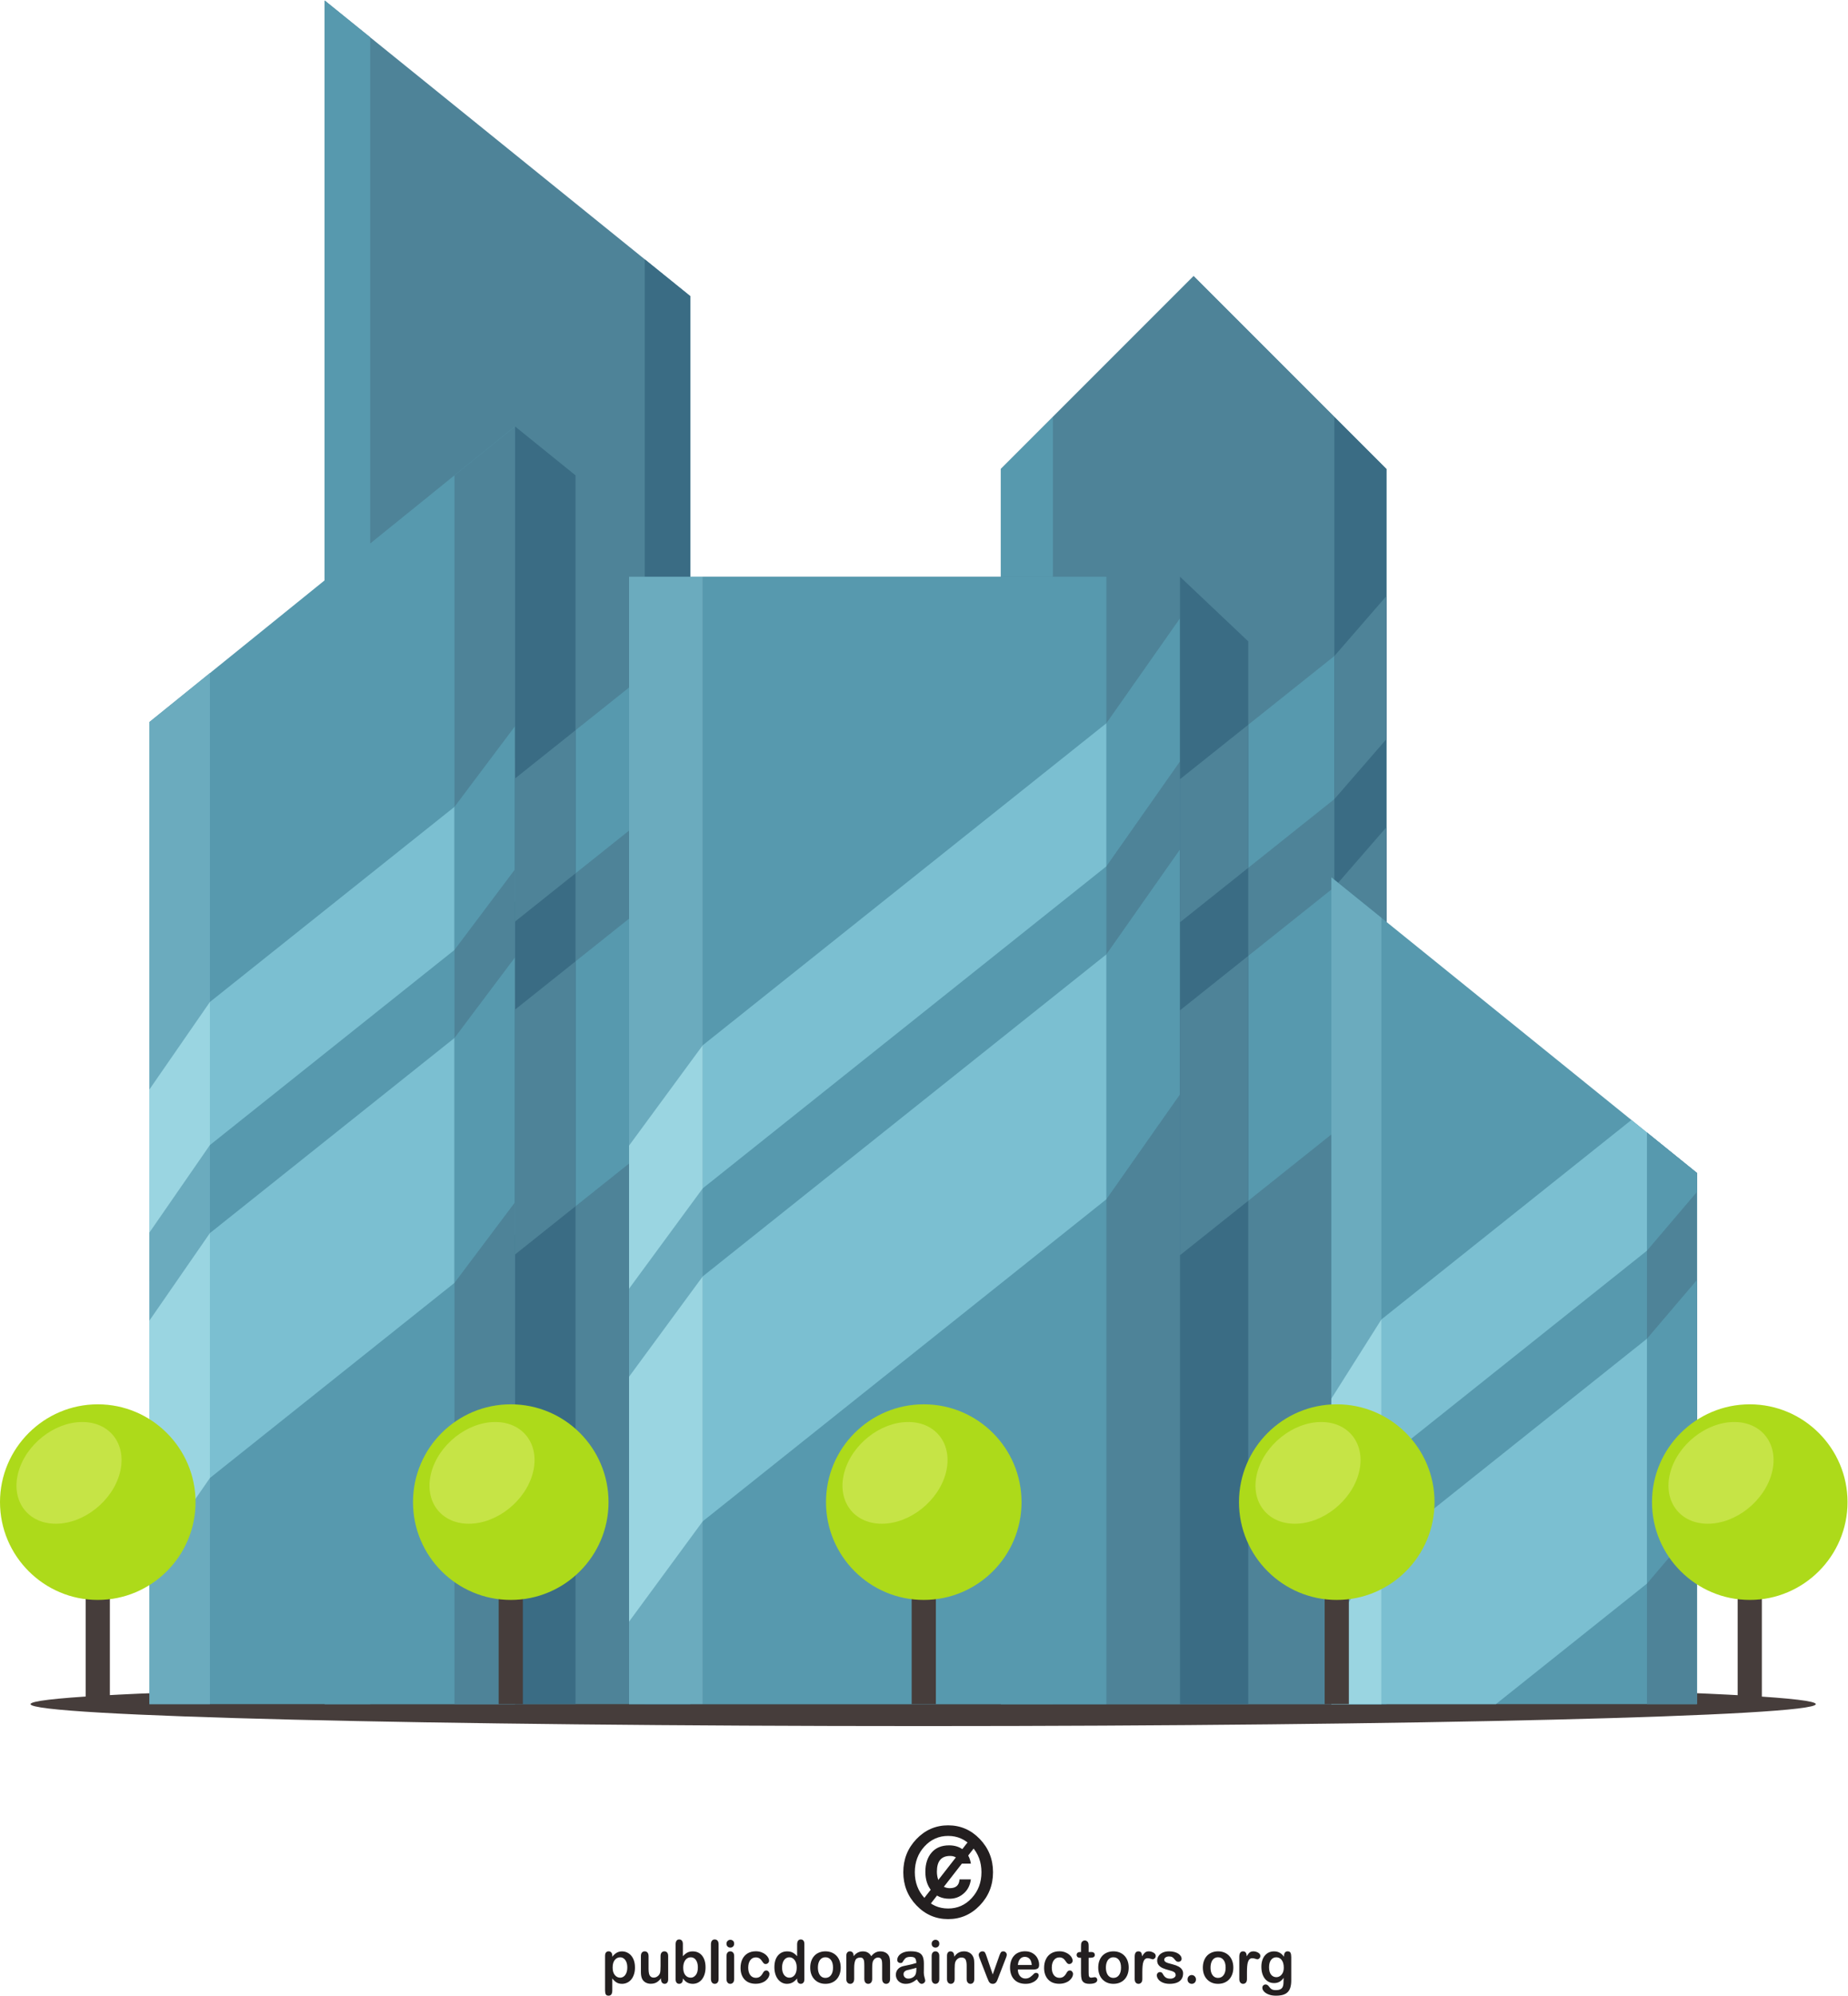 <?xml version="1.0" encoding="UTF-8" standalone="no"?>
<!-- Created with Inkscape (http://www.inkscape.org/) -->

<svg
   version="1.1"
   id="svg2"
   xml:space="preserve"
   width="764.267"
   height="824.973"
   viewBox="0 0 764.267 824.973"
   sodipodi:docname="business-buildings-publicdomainvectors.org.eps"
   xmlns:inkscape="http://www.inkscape.org/namespaces/inkscape"
   xmlns:sodipodi="http://sodipodi.sourceforge.net/DTD/sodipodi-0.dtd"
   xmlns="http://www.w3.org/2000/svg"
   xmlns:svg="http://www.w3.org/2000/svg"><defs
     id="defs6" /><sodipodi:namedview
     id="namedview4"
     pagecolor="#ffffff"
     bordercolor="#666666"
     borderopacity="1.0"
     inkscape:pageshadow="2"
     inkscape:pageopacity="0.0"
     inkscape:pagecheckerboard="0" /><g
     id="g8"
     inkscape:groupmode="layer"
     inkscape:label="ink_ext_XXXXXX"
     transform="matrix(1.333,0,0,-1.333,0,824.973)"><g
       id="g10"
       transform="scale(0.1)"><path
         d="m 1946.2,87.551 c 0,6.551 -0.95,12.199 -2.89,16.84 -1.88,4.711 -4.55,8.308 -7.96,10.871 -3.4,2.488 -7.13,3.758 -11.28,3.758 -6.54,0 -12.06,-2.75 -16.57,-8.09 -4.51,-5.442 -6.76,-13.328 -6.76,-23.821 0,-9.867 2.25,-17.539 6.7,-22.969 4.48,-5.488 10.05,-8.27 16.63,-8.27 3.96,0 7.62,1.199 11,3.629 3.33,2.379 6.04,5.961 8.07,10.711 2.06,4.82 3.06,10.578 3.06,17.34 z m -46.56,36.101 v -2.98 c 4.46,5.738 9.09,10 13.9,12.656 4.82,2.703 10.3,4.074 16.4,4.074 7.29,0 14.02,-1.992 20.17,-5.933 6.14,-3.918 10.99,-9.637 14.58,-17.231 3.56,-7.59 5.33,-16.527 5.33,-26.886 0,-7.609 -1,-14.68 -3.07,-20.992 -2.05,-6.41 -4.87,-11.789 -8.48,-16.117 -3.6,-4.32 -7.86,-7.672 -12.74,-9.973 -4.92,-2.359 -10.2,-3.508 -15.79,-3.508 -6.82,0 -12.53,1.399 -17.14,4.25 -4.64,2.848 -9,7 -13.16,12.52 V 16.352 C 1899.64,5.422 1895.83,0 1888.24,0 c -4.47,0 -7.44,1.379 -8.86,4.191 -1.46,2.82 -2.17,6.918 -2.17,12.309 v 107 c 0,4.711 0.95,8.262 2.95,10.57 1.98,2.321 4.67,3.52 8.08,3.52 3.37,0 6.12,-1.199 8.22,-3.621 2.11,-2.418 3.18,-5.86 3.18,-10.317"
         style="fill:#231f20;fill-opacity:1;fill-rule:nonzero;stroke:none"
         id="path12" /><path
         d="m 2050.83,50.77 v 3.141 c -2.88,-3.75 -5.85,-6.879 -9,-9.399 -3.13,-2.602 -6.55,-4.473 -10.25,-5.703 -3.73,-1.219 -7.97,-1.848 -12.71,-1.848 -5.74,0 -10.88,1.25 -15.44,3.699 -4.57,2.48 -8.08,5.91 -10.56,10.262 -2.98,5.277 -4.45,12.848 -4.45,22.668 V 122.73 c 0,4.93 1.08,8.661 3.23,11.09 2.14,2.45 4.98,3.7 8.51,3.7 3.6,0 6.5,-1.25 8.71,-3.75 2.19,-2.481 3.3,-6.18 3.3,-11.04 V 83.031 c 0,-5.731 0.46,-10.551 1.35,-14.43 0.97,-3.93 2.62,-6.992 5.07,-9.223 2.36,-2.188 5.63,-3.277 9.74,-3.277 4.04,0 7.82,1.25 11.31,3.719 3.58,2.461 6.17,5.699 7.77,9.68 1.35,3.539 2,11.199 2,23.082 v 30.148 c 0,4.86 1.1,8.559 3.31,11.04 2.19,2.5 5.05,3.75 8.59,3.75 3.55,0 6.39,-1.25 8.52,-3.7 2.15,-2.429 3.2,-6.16 3.2,-11.09 V 50.922 c 0,-4.723 -0.99,-8.274 -3.08,-10.609 -2.03,-2.383 -4.67,-3.531 -7.93,-3.531 -3.24,0 -5.92,1.25 -8.04,3.648 -2.11,2.481 -3.15,5.879 -3.15,10.34"
         style="fill:#231f20;fill-opacity:1;fill-rule:nonzero;stroke:none"
         id="path14" /><path
         d="m 2119.71,86.562 c 0,-9.863 2.15,-17.414 6.45,-22.73 4.33,-5.281 10,-7.961 17.03,-7.961 5.98,0 11.11,2.731 15.46,8.141 4.33,5.418 6.48,13.149 6.48,23.258 0,6.609 -0.9,12.223 -2.69,16.922 -1.82,4.739 -4.39,8.391 -7.65,10.95 -3.36,2.558 -7.18,3.879 -11.6,3.879 -4.56,0 -8.54,-1.321 -12.09,-3.879 -3.56,-2.559 -6.32,-6.301 -8.37,-11.18 -2.02,-4.832 -3.02,-10.621 -3.02,-17.398 z m -1.14,73.68 v -37.883 c 4.41,4.891 9,8.563 13.64,11.18 4.64,2.563 10.4,3.863 17.24,3.863 7.88,0 14.78,-1.992 20.75,-5.851 5.92,-3.961 10.57,-9.59 13.82,-16.992 3.3,-7.418 4.93,-16.2 4.93,-26.379 0,-7.527 -0.91,-14.398 -2.71,-20.691 -1.86,-6.25 -4.49,-11.66 -7.97,-16.297 -3.5,-4.582 -7.73,-8.102 -12.67,-10.691 -4.98,-2.469 -10.44,-3.738 -16.41,-3.738 -3.64,0 -7.09,0.457 -10.33,1.359 -3.23,0.898 -5.97,2.078 -8.2,3.609 -2.28,1.41 -4.2,2.988 -5.8,4.531 -1.6,1.598 -3.68,3.93 -6.29,7.09 v -2.43 c 0,-4.684 -1.09,-8.203 -3.25,-10.609 -2.13,-2.383 -4.88,-3.551 -8.15,-3.551 -3.39,0 -6.04,1.168 -8.06,3.551 -2,2.457 -2.99,5.949 -2.99,10.609 V 159.16 c 0,4.988 0.97,8.789 2.92,11.36 1.94,2.589 4.62,3.859 8.13,3.859 3.62,0 6.46,-1.227 8.41,-3.699 1.99,-2.43 2.99,-5.899 2.99,-10.438"
         style="fill:#231f20;fill-opacity:1;fill-rule:nonzero;stroke:none"
         id="path16" /><path
         d="M 2205.7,51.84 V 159.32 c 0,4.981 1.06,8.711 3.17,11.262 2.13,2.527 4.98,3.797 8.58,3.797 3.59,0 6.48,-1.25 8.7,-3.77 2.17,-2.5 3.29,-6.289 3.29,-11.289 V 51.84 c 0,-5.019 -1.13,-8.809 -3.35,-11.34 -2.22,-2.469 -5.12,-3.738 -8.64,-3.738 -3.49,0 -6.29,1.297 -8.48,3.898 -2.18,2.621 -3.27,6.32 -3.27,11.18"
         style="fill:#231f20;fill-opacity:1;fill-rule:nonzero;stroke:none"
         id="path18" /><path
         d="M 2277.72,123.43 V 51.84 c 0,-5 -1.16,-8.75 -3.37,-11.281 -2.28,-2.5 -5.17,-3.797 -8.62,-3.797 -3.49,0 -6.32,1.297 -8.49,3.879 -2.16,2.641 -3.27,6.34 -3.27,11.199 V 122.73 c 0,4.86 1.11,8.559 3.27,11.04 2.17,2.5 5,3.75 8.49,3.75 3.45,0 6.34,-1.25 8.62,-3.75 2.21,-2.481 3.37,-5.918 3.37,-10.34 z m -11.76,25.633 c -3.28,0 -6.11,1.046 -8.49,3.218 -2.3,2.098 -3.5,5.141 -3.5,9.008 0,3.492 1.2,6.359 3.62,8.672 2.38,2.281 5.18,3.348 8.37,3.348 3.08,0 5.82,-1.008 8.2,-3.047 2.35,-2.051 3.56,-5.09 3.56,-8.973 0,-3.84 -1.18,-6.809 -3.48,-8.937 -2.33,-2.161 -5.07,-3.289 -8.28,-3.289"
         style="fill:#231f20;fill-opacity:1;fill-rule:nonzero;stroke:none"
         id="path20" /><path
         d="m 2387.31,67.441 c 0,-3.082 -0.86,-6.391 -2.62,-9.883 -1.81,-3.519 -4.49,-6.848 -8.13,-10.02 -3.61,-3.18 -8.18,-5.738 -13.68,-7.66 -5.5,-1.969 -11.73,-2.918 -18.6,-2.918 -14.69,0 -26.14,4.461 -34.38,13.379 -8.23,8.941 -12.35,20.871 -12.35,35.891 0,10.16 1.88,19.18 5.63,26.96 3.77,7.778 9.26,13.848 16.37,18.098 7.11,4.293 15.66,6.41 25.55,6.41 6.17,0 11.82,-0.949 16.95,-2.797 5.14,-1.89 9.48,-4.32 13.03,-7.261 3.57,-2.969 6.29,-6.141 8.2,-9.5 1.92,-3.352 2.81,-6.481 2.81,-9.391 0,-2.93 -1.07,-5.43 -3.16,-7.52 -2.13,-2.058 -4.67,-3.101 -7.7,-3.101 -1.99,0 -3.62,0.582 -4.94,1.633 -1.27,1.027 -2.76,2.699 -4.37,5.097 -2.91,4.582 -5.94,8.063 -9.1,10.403 -3.17,2.289 -7.19,3.468 -12.02,3.468 -7.05,0 -12.71,-2.902 -17,-8.609 -4.28,-5.769 -6.41,-13.57 -6.41,-23.5 0,-4.652 0.55,-8.973 1.65,-12.859 1.1,-3.922 2.7,-7.223 4.76,-9.992 2.1,-2.769 4.6,-4.848 7.59,-6.25 2.95,-1.449 6.2,-2.16 9.71,-2.16 4.79,0 8.85,1.133 12.23,3.449 3.41,2.32 6.42,5.832 9,10.512 1.48,2.84 3.04,5 4.72,6.602 1.69,1.566 3.75,2.309 6.18,2.309 2.9,0 5.31,-1.109 7.23,-3.41 1.88,-2.34 2.85,-4.769 2.85,-7.379"
         style="fill:#231f20;fill-opacity:1;fill-rule:nonzero;stroke:none"
         id="path22" /><path
         d="m 2426.44,87.269 c 0,-6.699 0.99,-12.398 2.99,-17.141 2.01,-4.731 4.71,-8.25 8.18,-10.629 3.51,-2.43 7.3,-3.629 11.38,-3.629 4.2,0 8.01,1.16 11.45,3.41 3.46,2.281 6.19,5.769 8.28,10.461 2.05,4.668 3.07,10.539 3.07,17.527 0,6.652 -1.02,12.289 -3.07,17.062 -2.09,4.77 -4.84,8.367 -8.36,10.93 -3.5,2.488 -7.34,3.758 -11.5,3.758 -4.34,0 -8.22,-1.321 -11.66,-3.879 -3.39,-2.559 -6.07,-6.27 -7.94,-11.09 -1.88,-4.832 -2.82,-10.36 -2.82,-16.782 z m 46.66,-36.348 v 2.43 c -3.18,-3.82 -6.33,-6.91 -9.46,-9.281 -3.06,-2.41 -6.44,-4.219 -10.07,-5.469 -3.6,-1.199 -7.58,-1.84 -11.86,-1.84 -5.67,0 -10.96,1.27 -15.78,3.738 -4.83,2.59 -9.03,6.129 -12.55,10.789 -3.54,4.652 -6.21,10.133 -8.07,16.453 -1.83,6.269 -2.73,13.078 -2.73,20.438 0,15.461 3.63,27.59 10.87,36.242 7.26,8.66 16.79,12.98 28.61,12.98 6.85,0 12.63,-1.25 17.31,-3.75 4.68,-2.402 9.27,-6.183 13.73,-11.293 v 36.59 c 0,5.09 0.97,8.93 2.93,11.531 1.93,2.602 4.67,3.899 8.28,3.899 3.59,0 6.34,-1.199 8.32,-3.559 1.94,-2.379 2.94,-5.929 2.94,-10.578 V 50.922 c 0,-4.723 -1.06,-8.274 -3.16,-10.609 -2.09,-2.383 -4.78,-3.551 -8.1,-3.551 -3.21,0 -5.92,1.219 -8.05,3.668 -2.11,2.43 -3.16,5.91 -3.16,10.492"
         style="fill:#231f20;fill-opacity:1;fill-rule:nonzero;stroke:none"
         id="path24" /><path
         d="m 2584.45,87.09 c 0,10.07 -2.15,17.961 -6.4,23.582 -4.26,5.598 -10,8.449 -17.17,8.449 -4.67,0 -8.73,-1.281 -12.29,-3.781 -3.51,-2.539 -6.25,-6.238 -8.16,-11.149 -1.91,-4.859 -2.87,-10.55 -2.87,-17.101 0,-6.488 0.96,-12.129 2.83,-16.961 1.88,-4.84 4.57,-8.547 8.11,-11.137 3.47,-2.551 7.65,-3.82 12.38,-3.82 7.17,0 12.91,2.809 17.17,8.469 4.25,5.629 6.4,13.48 6.4,23.449 z m 23.83,0 c 0,-7.348 -1.11,-14.16 -3.3,-20.441 -2.21,-6.168 -5.39,-11.547 -9.55,-16.039 -4.2,-4.488 -9.18,-7.84 -14.98,-10.297 -5.8,-2.383 -12.36,-3.551 -19.57,-3.551 -7.19,0 -13.65,1.168 -19.4,3.629 -5.74,2.398 -10.72,5.871 -14.94,10.379 -4.18,4.52 -7.36,9.812 -9.57,15.949 -2.17,6.191 -3.24,12.941 -3.24,20.41 0,7.5 1.11,14.351 3.3,20.57 2.21,6.25 5.35,11.563 9.47,16.012 4.13,4.398 9.11,7.809 14.98,10.199 5.88,2.379 12.31,3.61 19.4,3.61 7.19,0 13.73,-1.231 19.57,-3.649 5.84,-2.422 10.86,-5.891 15.04,-10.371 4.18,-4.48 7.34,-9.82 9.49,-16 2.23,-6.148 3.3,-12.98 3.3,-20.41"
         style="fill:#231f20;fill-opacity:1;fill-rule:nonzero;stroke:none"
         id="path26" /><path
         d="m 2708.57,107.551 c -1.77,-4.192 -2.63,-11.57 -2.63,-22.219 V 52.402 c 0,-5.184 -1.12,-9.121 -3.4,-11.742 -2.25,-2.602 -5.25,-3.898 -8.97,-3.898 -3.57,0 -6.48,1.297 -8.69,3.898 -2.24,2.621 -3.34,6.559 -3.34,11.742 v 39.52 c 0,6.207 -0.23,11.047 -0.64,14.539 -0.41,3.418 -1.51,6.269 -3.3,8.488 -1.76,2.223 -4.63,3.332 -8.5,3.332 -7.75,0 -12.85,-2.793 -15.35,-8.402 -2.48,-5.547 -3.67,-13.547 -3.67,-23.969 V 52.402 c 0,-5.16 -1.13,-9.082 -3.34,-11.66 -2.25,-2.684 -5.2,-3.981 -8.81,-3.981 -3.61,0 -6.6,1.297 -8.87,3.981 -2.3,2.578 -3.4,6.5 -3.4,11.629 v 70.938 c 0,4.671 0.98,8.211 3.03,10.613 2.09,2.418 4.79,3.668 8.17,3.668 3.24,0 5.95,-1.141 8.12,-3.399 2.17,-2.281 3.26,-5.402 3.26,-9.41 v -2.351 c 4.1,5.16 8.52,8.941 13.21,11.34 4.68,2.41 9.96,3.632 15.66,3.632 5.96,0 11.05,-1.25 15.35,-3.75 4.32,-2.453 7.83,-6.222 10.61,-11.222 4,5.039 8.3,8.859 12.89,11.289 4.59,2.461 9.65,3.683 15.19,3.683 6.55,0 12.11,-1.3 16.8,-4.004 4.71,-2.668 8.2,-6.457 10.53,-11.437 2.05,-4.481 3.04,-11.52 3.04,-21.172 V 52.402 c 0,-5.184 -1.13,-9.121 -3.36,-11.742 -2.3,-2.602 -5.27,-3.898 -8.98,-3.898 -3.59,0 -6.54,1.297 -8.81,3.981 -2.32,2.578 -3.48,6.5 -3.48,11.66 v 41.699 c 0,5.32 -0.21,9.578 -0.64,12.789 -0.43,3.257 -1.6,5.91 -3.54,8.089 -1.89,2.192 -4.82,3.301 -8.67,3.301 -3.12,0 -6.11,-0.992 -8.88,-2.883 -2.87,-1.968 -5,-4.57 -6.59,-7.847 v 0"
         style="fill:#231f20;fill-opacity:1;fill-rule:nonzero;stroke:none"
         id="path28" /><path
         d="m 2843.03,86.621 c -3.5,-1.359 -8.56,-2.742 -15.2,-4.25 -6.62,-1.48 -11.23,-2.551 -13.79,-3.269 -2.56,-0.711 -4.98,-2.051 -7.28,-4.07 -2.35,-2.082 -3.5,-4.902 -3.5,-8.539 0,-3.781 1.37,-6.961 4.08,-9.582 2.74,-2.66 6.31,-3.961 10.73,-3.961 4.68,0 9.04,1.09 12.98,3.25 3.99,2.121 6.9,4.93 8.74,8.301 2.14,3.75 3.24,9.91 3.24,18.582 z m 1.56,-35.91 c -5.76,-4.66 -11.31,-8.141 -16.68,-10.441 -5.33,-2.359 -11.37,-3.508 -18.01,-3.508 -6.13,0 -11.44,1.27 -16.07,3.738 -4.63,2.531 -8.17,5.941 -10.67,10.27 -2.48,4.289 -3.75,8.922 -3.75,13.961 0,6.781 2.11,12.539 6.22,17.34 4.08,4.738 9.74,7.961 16.91,9.609 1.52,0.359 5.27,1.152 11.23,2.422 6.02,1.297 11.09,2.449 15.39,3.5 4.24,1.039 8.89,2.328 13.87,3.828 -0.32,6.582 -1.57,11.371 -3.77,14.48 -2.25,3.02 -6.92,4.531 -13.89,4.531 -6.05,0 -10.57,-0.851 -13.65,-2.621 -3.03,-1.73 -5.65,-4.39 -7.79,-7.941 -2.21,-3.488 -3.72,-5.809 -4.61,-6.93 -0.92,-1.129 -2.86,-1.64 -5.78,-1.64 -2.7,0 -4.99,0.871 -6.9,2.632 -1.97,1.801 -2.95,4.071 -2.95,6.887 0,4.352 1.49,8.613 4.44,12.672 2.96,4.141 7.57,7.512 13.82,10.219 6.27,2.672 14.09,3.98 23.42,3.98 10.41,0 18.63,-1.308 24.63,-3.879 5.96,-2.531 10.16,-6.57 12.62,-12.199 2.48,-5.531 3.73,-12.941 3.73,-22.129 0,-5.801 0,-10.781 -0.06,-14.801 -0.06,-4.09 -0.06,-8.602 -0.14,-13.551 0,-4.648 0.74,-9.531 2.23,-14.551 1.44,-5.051 2.19,-8.32 2.19,-9.75 0,-2.539 -1.18,-4.879 -3.44,-6.961 -2.25,-2.066 -4.84,-3.117 -7.75,-3.117 -2.45,0 -4.83,1.168 -7.25,3.551 -2.34,2.406 -4.88,5.887 -7.54,10.398"
         style="fill:#231f20;fill-opacity:1;fill-rule:nonzero;stroke:none"
         id="path30" /><path
         d="M 2914.2,123.43 V 51.84 c 0,-5 -1.13,-8.75 -3.38,-11.281 -2.27,-2.5 -5.12,-3.797 -8.59,-3.797 -3.48,0 -6.35,1.297 -8.5,3.879 -2.19,2.641 -3.26,6.34 -3.26,11.199 V 122.73 c 0,4.86 1.07,8.559 3.26,11.04 2.15,2.5 5.02,3.75 8.5,3.75 3.47,0 6.32,-1.25 8.59,-3.75 2.25,-2.481 3.38,-5.918 3.38,-10.34 z m -11.74,25.633 c -3.28,0 -6.09,1.046 -8.46,3.218 -2.34,2.098 -3.53,5.141 -3.53,9.008 0,3.492 1.21,6.359 3.63,8.672 2.38,2.281 5.2,3.348 8.36,3.348 3.07,0 5.82,-1.008 8.2,-3.047 2.35,-2.051 3.54,-5.09 3.54,-8.973 0,-3.84 -1.15,-6.809 -3.46,-8.937 -2.34,-2.161 -5.1,-3.289 -8.28,-3.289"
         style="fill:#231f20;fill-opacity:1;fill-rule:nonzero;stroke:none"
         id="path32" /><path
         d="m 2960.34,123.789 v -2.961 c 4.14,5.723 8.73,9.953 13.65,12.641 4.98,2.683 10.67,4.051 17.15,4.051 6.23,0 11.84,-1.418 16.8,-4.309 4.88,-2.82 8.59,-6.801 11.02,-12.012 1.56,-3.058 2.55,-6.347 3.04,-9.828 0.43,-3.5 0.71,-7.973 0.71,-13.43 V 51.84 c 0,-5 -1.14,-8.75 -3.29,-11.281 -2.16,-2.5 -5.02,-3.797 -8.47,-3.797 -3.52,0 -6.41,1.297 -8.54,3.898 -2.22,2.621 -3.36,6.32 -3.36,11.18 v 41.262 c 0,8.218 -1.05,14.449 -3.22,18.769 -2.23,4.328 -6.56,6.508 -13.07,6.508 -4.22,0 -8.06,-1.32 -11.56,-3.977 -3.48,-2.593 -6.01,-6.23 -7.64,-10.843 -1.15,-3.68 -1.75,-10.559 -1.75,-20.727 V 51.84 c 0,-5.019 -1.12,-8.809 -3.36,-11.34 -2.25,-2.469 -5.12,-3.738 -8.64,-3.738 -3.41,0 -6.25,1.297 -8.44,3.879 -2.23,2.641 -3.32,6.34 -3.32,11.199 V 123.43 c 0,4.73 0.97,8.23 2.97,10.57 1.96,2.34 4.69,3.52 8.09,3.52 2.07,0 3.99,-0.559 5.63,-1.559 1.73,-1.012 3.04,-2.602 4.06,-4.59 0.99,-2.109 1.54,-4.609 1.54,-7.582"
         style="fill:#231f20;fill-opacity:1;fill-rule:nonzero;stroke:none"
         id="path34" /><path
         d="m 3060.81,122.078 19.18,-56.258 20.7,58.719 c 1.66,4.723 3.25,8.031 4.83,10.02 1.6,1.941 3.92,2.961 7.11,2.961 3.02,0 5.58,-1.071 7.75,-3.219 2.07,-2.102 3.15,-4.52 3.15,-7.36 0,-1.082 -0.22,-2.332 -0.59,-3.742 -0.35,-1.488 -0.78,-2.859 -1.29,-4.148 -0.51,-1.231 -1.02,-2.711 -1.7,-4.321 l -22.79,-58.999 c -0.65,-1.691 -1.49,-3.871 -2.48,-6.469 -1.04,-2.582 -2.17,-4.781 -3.4,-6.691 -1.27,-1.82 -2.79,-3.231 -4.59,-4.262 -1.86,-1.027 -4.08,-1.547 -6.7,-1.547 -3.36,0 -6.03,0.789 -8.05,2.379 -2.01,1.609 -3.49,3.348 -4.43,5.289 -0.94,1.879 -2.58,5.66 -4.82,11.301 l -22.64,58.352 c -0.53,1.449 -1.08,2.91 -1.64,4.348 -0.53,1.449 -0.96,2.91 -1.37,4.441 -0.35,1.551 -0.57,2.84 -0.57,3.891 0,1.73 0.49,3.398 1.51,5.07 0.98,1.668 2.36,3.047 4.08,4.09 1.76,1.039 3.61,1.598 5.66,1.598 3.93,0 6.65,-1.18 8.13,-3.598 1.48,-2.332 3.14,-6.281 4.96,-11.844"
         style="fill:#231f20;fill-opacity:1;fill-rule:nonzero;stroke:none"
         id="path36" /><path
         d="m 3157.94,95.172 h 43.05 c -0.57,8.437 -2.74,14.789 -6.57,18.969 -3.8,4.187 -8.8,6.3 -15.02,6.3 -5.87,0 -10.76,-2.132 -14.53,-6.39 -3.81,-4.242 -6.07,-10.551 -6.93,-18.879 z m 46.46,-14.102 h -46.46 c 0.02,-5.66 1.15,-10.59 3.22,-14.93 2.17,-4.262 4.96,-7.488 8.46,-9.699 3.51,-2.191 7.4,-3.25 11.64,-3.25 2.83,0 5.45,0.34 7.77,1.008 2.35,0.742 4.63,1.812 6.86,3.289 2.17,1.48 4.18,3.043 6.05,4.793 1.84,1.668 4.32,3.949 7.21,6.867 1.25,1.141 2.99,1.652 5.23,1.652 2.47,0 4.42,-0.672 5.92,-2.09 1.53,-1.41 2.25,-3.352 2.25,-5.879 0,-2.25 -0.82,-4.871 -2.52,-7.891 -1.68,-2.961 -4.16,-5.852 -7.62,-8.633 -3.4,-2.738 -7.65,-4.988 -12.79,-6.848 -5.1,-1.801 -10.98,-2.699 -17.7,-2.699 -15.23,0 -27.11,4.559 -35.54,13.598 -8.44,9.121 -12.68,21.41 -12.68,36.91 0,7.422 1.08,14.161 3.13,20.41 2.09,6.269 5.11,11.652 9.12,16.109 4,4.512 8.9,7.973 14.78,10.32 5.88,2.391 12.35,3.59 19.51,3.59 9.22,0 17.19,-2.039 23.83,-6.148 6.66,-4.082 11.62,-9.321 14.92,-15.781 3.32,-6.508 4.97,-13.09 4.97,-19.84 0,-6.199 -1.67,-10.25 -5.12,-12.07 -3.46,-1.891 -8.22,-2.789 -14.44,-2.789"
         style="fill:#231f20;fill-opacity:1;fill-rule:nonzero;stroke:none"
         id="path38" /><path
         d="m 3329.15,67.441 c 0,-3.082 -0.88,-6.391 -2.68,-9.883 -1.77,-3.519 -4.43,-6.848 -8.08,-10.02 -3.61,-3.18 -8.2,-5.738 -13.73,-7.66 -5.49,-1.969 -11.72,-2.918 -18.58,-2.918 -14.7,0 -26.15,4.461 -34.37,13.379 -8.2,8.941 -12.36,20.871 -12.36,35.891 0,10.16 1.87,19.18 5.68,26.96 3.77,7.778 9.18,13.848 16.33,18.098 7.11,4.293 15.66,6.41 25.58,6.41 6.16,0 11.76,-0.949 16.94,-2.797 5.11,-1.89 9.43,-4.32 13.04,-7.261 3.58,-2.969 6.27,-6.141 8.19,-9.5 1.85,-3.352 2.81,-6.481 2.81,-9.391 0,-2.93 -1.04,-5.43 -3.22,-7.52 -2.09,-2.058 -4.65,-3.101 -7.66,-3.101 -1.99,0 -3.61,0.582 -4.88,1.633 -1.35,1.027 -2.79,2.699 -4.45,5.097 -2.9,4.582 -5.9,8.063 -9.07,10.403 -3.16,2.289 -7.18,3.468 -12.07,3.468 -6.97,0 -12.65,-2.902 -16.93,-8.609 -4.32,-5.769 -6.45,-13.57 -6.45,-23.5 0,-4.652 0.59,-8.973 1.64,-12.859 1.12,-3.922 2.72,-7.223 4.81,-9.992 2.09,-2.769 4.63,-4.848 7.58,-6.25 2.91,-1.449 6.17,-2.16 9.72,-2.16 4.75,0 8.85,1.133 12.23,3.449 3.38,2.32 6.41,5.832 9.02,10.512 1.45,2.84 2.99,5 4.69,6.602 1.66,1.566 3.71,2.309 6.17,2.309 2.87,0 5.32,-1.109 7.17,-3.41 1.95,-2.34 2.93,-4.769 2.93,-7.379"
         style="fill:#231f20;fill-opacity:1;fill-rule:nonzero;stroke:none"
         id="path40" /><path
         d="m 3351.2,135.41 h 2.62 v 14.91 c 0,3.961 0.1,7.129 0.31,9.391 0.2,2.269 0.72,4.187 1.7,5.84 0.9,1.668 2.25,3.07 4,4.14 1.72,1.039 3.66,1.539 5.8,1.539 3.01,0 5.75,-1.171 8.17,-3.511 1.6,-1.598 2.66,-3.489 3.08,-5.739 0.45,-2.269 0.65,-5.539 0.65,-9.699 V 135.41 h 8.73 c 3.36,0 5.94,-0.832 7.7,-2.5 1.79,-1.66 2.65,-3.769 2.65,-6.379 0,-3.332 -1.25,-5.703 -3.81,-7 -2.5,-1.312 -6.11,-1.98 -10.82,-1.98 h -4.45 V 71.902 c 0,-3.883 0.14,-6.863 0.39,-8.973 0.29,-2.109 1.04,-3.801 2.15,-5.07 1.09,-1.32 2.93,-1.988 5.51,-1.988 1.38,0 3.26,0.25 5.66,0.789 2.32,0.512 4.18,0.762 5.55,0.762 1.89,0 3.67,-0.832 5.17,-2.363 1.51,-1.637 2.31,-3.59 2.31,-5.969 0,-3.98 -2.05,-7.031 -6.25,-9.168 -4.22,-2.109 -10.2,-3.16 -18.01,-3.16 -7.42,0 -13.07,1.297 -16.89,3.898 -3.81,2.621 -6.35,6.18 -7.5,10.84 -1.22,4.602 -1.8,10.73 -1.8,18.422 v 47.629 h -3.17 c -3.36,0 -5.97,0.828 -7.79,2.551 -1.82,1.679 -2.69,3.82 -2.69,6.429 0,2.61 0.93,4.719 2.79,6.379 1.91,1.668 4.65,2.5 8.24,2.5"
         style="fill:#231f20;fill-opacity:1;fill-rule:nonzero;stroke:none"
         id="path42" /><path
         d="m 3477.98,87.09 c 0,10.07 -2.15,17.961 -6.39,23.582 -4.3,5.598 -9.98,8.449 -17.19,8.449 -4.64,0 -8.73,-1.281 -12.26,-3.781 -3.56,-2.539 -6.27,-6.238 -8.17,-11.149 -1.91,-4.859 -2.89,-10.55 -2.89,-17.101 0,-6.488 0.98,-12.129 2.86,-16.961 1.87,-4.84 4.55,-8.547 8.06,-11.137 3.5,-2.551 7.62,-3.82 12.4,-3.82 7.21,0 12.89,2.809 17.19,8.469 4.24,5.629 6.39,13.48 6.39,23.449 z m 23.83,0 c 0,-7.348 -1.1,-14.16 -3.32,-20.441 -2.19,-6.168 -5.39,-11.547 -9.55,-16.039 -4.18,-4.488 -9.18,-7.84 -14.97,-10.297 -5.8,-2.383 -12.28,-3.551 -19.57,-3.551 -7.22,0 -13.69,1.168 -19.41,3.629 -5.72,2.398 -10.72,5.871 -14.9,10.379 -4.2,4.52 -7.4,9.812 -9.55,15.949 -2.17,6.191 -3.25,12.941 -3.25,20.41 0,7.5 1.08,14.351 3.25,20.57 2.26,6.25 5.37,11.563 9.49,16.012 4.14,4.398 9.12,7.809 14.96,10.199 5.92,2.379 12.36,3.61 19.41,3.61 7.21,0 13.7,-1.231 19.57,-3.649 5.86,-2.422 10.86,-5.891 15.04,-10.371 4.14,-4.48 7.39,-9.82 9.53,-16 2.17,-6.148 3.27,-12.98 3.27,-20.41"
         style="fill:#231f20;fill-opacity:1;fill-rule:nonzero;stroke:none"
         id="path44" /><path
         d="M 3544.11,72.481 V 51.84 c 0,-5.019 -1.13,-8.809 -3.4,-11.34 -2.26,-2.469 -5.13,-3.738 -8.63,-3.738 -3.4,0 -6.23,1.297 -8.42,3.797 -2.2,2.531 -3.28,6.281 -3.28,11.281 v 68.969 c 0,11.152 3.83,16.711 11.54,16.711 3.91,0 6.78,-1.34 8.54,-3.918 1.72,-2.59 2.64,-6.454 2.87,-11.524 2.83,5.07 5.76,8.934 8.75,11.524 2.99,2.578 6.95,3.918 11.91,3.918 5.04,0 9.85,-1.34 14.57,-3.918 4.67,-2.59 7.06,-6.051 7.06,-10.34 0,-3.032 -1.04,-5.563 -3.03,-7.492 -1.97,-1.95 -4.14,-2.969 -6.49,-2.969 -0.86,0 -2.97,0.578 -6.31,1.711 -3.33,1.109 -6.28,1.687 -8.84,1.687 -3.46,0 -6.29,-0.937 -8.48,-2.89 -2.21,-1.918 -3.93,-4.719 -5.16,-8.469 -1.21,-3.781 -2.09,-8.219 -2.52,-13.418 -0.44,-5.141 -0.68,-11.441 -0.68,-18.941"
         style="fill:#231f20;fill-opacity:1;fill-rule:nonzero;stroke:none"
         id="path46" /><path
         d="m 3670.6,69.129 c 0,-6.848 -1.61,-12.688 -4.83,-17.566 -3.2,-4.883 -7.91,-8.531 -14.14,-11.082 -6.25,-2.449 -13.81,-3.719 -22.79,-3.719 -8.46,0 -15.8,1.359 -21.92,4.09 -6.07,2.719 -10.58,6.109 -13.45,10.18 -2.93,4.07 -4.42,8.168 -4.42,12.27 0,2.719 0.96,5.07 2.85,6.988 1.84,1.961 4.2,2.91 7.02,2.91 2.5,0 4.43,-0.641 5.76,-1.891 1.35,-1.328 2.58,-3.09 3.83,-5.367 2.44,-4.449 5.33,-7.742 8.77,-9.93 3.34,-2.203 7.98,-3.269 13.88,-3.269 4.73,0 8.63,1.117 11.68,3.328 3.03,2.199 4.61,4.731 4.61,7.57 0,4.379 -1.62,7.57 -4.74,9.531 -3.21,2.047 -8.38,3.949 -15.65,5.75 -8.16,2.129 -14.82,4.348 -19.96,6.66 -5.14,2.34 -9.3,5.438 -12.34,9.238 -3.07,3.769 -4.63,8.5 -4.63,14.071 0,4.98 1.42,9.668 4.27,14.05 2.84,4.438 7.07,7.957 12.6,10.598 5.53,2.641 12.21,3.981 20.06,3.981 6.13,0 11.66,-0.688 16.58,-2.008 4.89,-1.321 9.03,-3.133 12.25,-5.352 3.28,-2.25 5.8,-4.719 7.5,-7.43 1.74,-2.761 2.58,-5.421 2.58,-8 0,-2.859 -0.9,-5.14 -2.76,-7.031 -1.83,-1.738 -4.45,-2.668 -7.77,-2.668 -2.46,0 -4.51,0.711 -6.25,2.199 -1.68,1.43 -3.67,3.598 -5.86,6.469 -1.8,2.43 -3.91,4.383 -6.37,5.832 -2.44,1.438 -5.74,2.18 -9.9,2.18 -4.3,0 -7.89,-0.949 -10.68,-2.871 -2.85,-1.899 -4.3,-4.281 -4.3,-7.129 0,-2.609 1.05,-4.742 3.13,-6.41 2.1,-1.66 4.9,-3.039 8.45,-4.141 3.56,-1.09 8.42,-2.449 14.63,-4 7.36,-1.859 13.38,-4.102 18.05,-6.719 4.67,-2.582 8.2,-5.652 10.6,-9.203 2.44,-3.566 3.66,-7.598 3.66,-12.109"
         style="fill:#231f20;fill-opacity:1;fill-rule:nonzero;stroke:none"
         id="path48" /><path
         d="m 3697.55,36.762 c -3.59,0 -6.7,1.168 -9.28,3.629 -2.65,2.398 -3.94,5.809 -3.94,10.141 0,3.668 1.23,6.859 3.69,9.527 2.5,2.652 5.6,3.953 9.26,3.953 3.63,0 6.75,-1.301 9.27,-3.93 2.62,-2.594 3.93,-5.832 3.93,-9.551 0,-4.293 -1.31,-7.672 -3.93,-10.102 -2.52,-2.449 -5.52,-3.668 -9,-3.668"
         style="fill:#231f20;fill-opacity:1;fill-rule:nonzero;stroke:none"
         id="path50" /><path
         d="m 3802.55,87.09 c 0,10.07 -2.15,17.961 -6.41,23.582 -4.26,5.598 -9.96,8.449 -17.15,8.449 -4.64,0 -8.69,-1.281 -12.24,-3.781 -3.56,-2.539 -6.27,-6.238 -8.17,-11.149 -1.89,-4.859 -2.87,-10.55 -2.87,-17.101 0,-6.488 0.92,-12.129 2.8,-16.961 1.93,-4.84 4.61,-8.547 8.12,-11.137 3.5,-2.551 7.62,-3.82 12.36,-3.82 7.19,0 12.89,2.809 17.15,8.469 4.26,5.629 6.41,13.48 6.41,23.449 z m 23.87,0 c 0,-7.348 -1.1,-14.16 -3.34,-20.441 -2.21,-6.168 -5.37,-11.547 -9.55,-16.039 -4.2,-4.488 -9.13,-7.84 -14.97,-10.297 -5.78,-2.383 -12.3,-3.551 -19.57,-3.551 -7.18,0 -13.65,1.168 -19.39,3.629 -5.74,2.398 -10.68,5.871 -14.88,10.379 -4.26,4.52 -7.43,9.812 -9.63,15.949 -2.13,6.191 -3.22,12.941 -3.22,20.41 0,7.5 1.09,14.351 3.3,20.57 2.24,6.25 5.35,11.563 9.45,16.012 4.12,4.398 9.12,7.809 14.98,10.199 5.86,2.379 12.28,3.61 19.39,3.61 7.19,0 13.72,-1.231 19.57,-3.649 5.88,-2.422 10.88,-5.891 15.06,-10.371 4.16,-4.48 7.33,-9.82 9.53,-16 2.17,-6.148 3.27,-12.98 3.27,-20.41"
         style="fill:#231f20;fill-opacity:1;fill-rule:nonzero;stroke:none"
         id="path52" /><path
         d="M 3868.7,72.481 V 51.84 c 0,-5.019 -1.13,-8.809 -3.38,-11.34 -2.24,-2.469 -5.13,-3.738 -8.59,-3.738 -3.48,0 -6.25,1.297 -8.48,3.797 -2.21,2.531 -3.3,6.281 -3.3,11.281 v 68.969 c 0,11.152 3.91,16.711 11.58,16.711 3.95,0 6.76,-1.34 8.5,-3.918 1.72,-2.59 2.73,-6.454 2.93,-11.524 2.79,5.07 5.7,8.934 8.69,11.524 2.99,2.578 6.99,3.918 11.93,3.918 5.06,0 9.91,-1.34 14.55,-3.918 4.71,-2.59 7.08,-6.051 7.08,-10.34 0,-3.032 -1.02,-5.563 -2.99,-7.492 -2.03,-1.95 -4.16,-2.969 -6.53,-2.969 -0.84,0 -2.93,0.578 -6.27,1.711 -3.34,1.109 -6.29,1.687 -8.86,1.687 -3.46,0 -6.27,-0.937 -8.54,-2.89 -2.17,-1.918 -3.89,-4.719 -5.12,-8.469 -1.19,-3.781 -2.05,-8.219 -2.5,-13.418 -0.44,-5.141 -0.7,-11.441 -0.7,-18.941"
         style="fill:#231f20;fill-opacity:1;fill-rule:nonzero;stroke:none"
         id="path54" /><path
         d="m 3937.26,87.941 c 0,-10.02 2.11,-17.629 6.32,-22.793 4.18,-5.117 9.65,-7.726 16.27,-7.726 3.93,0 7.7,1.148 11.19,3.359 3.52,2.219 6.37,5.527 8.6,9.969 2.21,4.469 3.28,9.852 3.28,16.191 0,10.098 -2.15,17.961 -6.41,23.59 -4.23,5.668 -9.86,8.489 -16.79,8.489 -6.76,0 -12.23,-2.75 -16.29,-8.09 -4.12,-5.418 -6.17,-13.051 -6.17,-22.989 z m 68.82,31.43 V 47.352 c 0,-8.242 -0.89,-15.32 -2.54,-21.223 -1.67,-5.957 -4.39,-10.859 -8.08,-14.719 -3.71,-3.879 -8.59,-6.731 -14.55,-8.629 C 3974.89,0.961 3967.41,0 3958.51,0 c -8.21,0 -15.53,1.152 -21.94,3.539 -6.44,2.461 -11.4,5.492 -14.88,9.301 -3.48,3.75 -5.23,7.649 -5.23,11.672 0,3.027 0.97,5.488 2.98,7.379 1.96,1.949 4.34,2.891 7.11,2.891 3.5,0 6.51,-1.621 9.16,-4.812 1.27,-1.68 2.62,-3.309 3.95,-4.949 1.35,-1.691 2.85,-3.129 4.51,-4.277 1.66,-1.211 3.67,-2.082 6,-2.66 2.26,-0.582 4.96,-0.863 7.98,-0.863 6.12,0 10.94,0.902 14.3,2.683 3.4,1.77 5.78,4.27 7.17,7.469 1.31,3.211 2.17,6.621 2.3,10.301 0.3,3.719 0.45,9.57 0.61,17.688 -3.65,-5.301 -7.93,-9.367 -12.68,-12.149 -4.76,-2.781 -10.48,-4.141 -17.05,-4.141 -8.01,0 -14.96,2.07 -20.86,6.34 -5.97,4.238 -10.54,10.141 -13.73,17.801 -3.14,7.59 -4.78,16.398 -4.78,26.398 0,7.48 0.95,14.211 2.95,20.2 1.89,5.961 4.65,11.019 8.3,15.14 3.55,4.121 7.73,7.231 12.42,9.332 4.73,2.059 9.82,3.121 15.49,3.121 6.7,0 12.54,-1.371 17.46,-4.074 4.98,-2.656 9.51,-6.918 13.75,-12.656 V 124 c 0,4.328 1.05,7.621 3.05,10.051 2.03,2.34 4.64,3.539 7.81,3.539 4.61,0 7.65,-1.559 9.18,-4.68 1.48,-3.129 2.24,-7.66 2.24,-13.539"
         style="fill:#231f20;fill-opacity:1;fill-rule:nonzero;stroke:none"
         id="path56" /><path
         d="m 2976.9,360.68 h 35.24 c -2.5,-18.989 -10.27,-33.821 -23.22,-44.481 -11.98,-10.437 -26.49,-15.597 -43.44,-15.597 -23,0 -41.36,8.078 -55.05,24.207 -13.01,15.339 -19.49,35.14 -19.49,59.332 0,24.789 6.44,44.621 19.31,59.621 12.82,14.937 31,22.457 54.47,22.457 17.46,0 32.22,-4.727 44.2,-14.098 12.71,-10.121 20.46,-24.351 23.22,-42.582 h -35.24 c -3.02,15.902 -12.75,23.82 -29.27,23.82 -27.22,0 -40.87,-16.129 -40.87,-48.398 0,-15.121 3.51,-27.461 10.51,-37.09 7.01,-9.641 16.87,-14.461 29.63,-14.461 18.97,0 28.99,9.102 30,27.27 z m -138.66,22.218 c 0,-31.519 10,-58.207 29.98,-79.929 19.98,-21.758 44.42,-32.637 73.44,-32.637 28.94,0 53.41,10.879 73.37,32.637 20,21.722 29.94,48.41 29.94,79.929 0,31.504 -9.94,58.161 -29.94,79.915 -19.96,21.765 -44.43,32.636 -73.37,32.636 -29.02,0 -53.46,-10.871 -73.44,-32.636 -19.98,-21.754 -29.98,-48.411 -29.98,-79.915 z m -35.76,0 c 0,40.114 13.57,74.344 40.74,102.782 27.19,28.39 60.02,42.59 98.44,42.59 38.39,0 71.16,-14.2 98.39,-42.59 27.19,-28.438 40.8,-62.668 40.8,-102.782 0,-40.136 -13.61,-74.418 -40.8,-102.796 -27.23,-28.422 -60,-42.633 -98.39,-42.633 -38.42,0 -71.25,14.211 -98.44,42.633 -27.17,28.378 -40.74,62.66 -40.74,102.796"
         style="fill:#231f20;fill-opacity:1;fill-rule:nonzero;stroke:none"
         id="path58" /><path
         d="m 2858.79,291.719 20.29,-17.219 149.31,191.691 -20.29,17.2 -149.31,-191.672"
         style="fill:#231f20;fill-opacity:1;fill-rule:nonzero;stroke:none"
         id="path60" /><path
         d="m 2864.16,836.07 c 1525.33,0 2769.41,30.571 2769.41,68.071 0,37.5 -1244.08,68.109 -2769.41,68.109 -1525.33,0 -2769.383,-30.609 -2769.383,-68.109 0,-37.5 1244.053,-68.071 2769.383,-68.071"
         style="fill:#463d3b;fill-opacity:1;fill-rule:evenodd;stroke:none"
         id="path62" /><path
         d="m 3703.25,5332.64 v 0 L 4301.48,4734.4 V 904.141 H 3105.01 V 4734.4 l 598.24,598.24"
         style="fill:#4e8398;fill-opacity:1;fill-rule:evenodd;stroke:none"
         id="path64" /><path
         d="m 3703.25,5332.64 v 0 L 4139.9,4895.98 V 904.141 H 3266.59 V 4895.99 l 436.66,436.65"
         style="fill:#4e8398;fill-opacity:1;fill-rule:evenodd;stroke:none"
         id="path66" /><path
         d="m 4139.9,3437.64 -873.31,-696.43 v -759.43 l 873.31,696.42 z m 0,716.77 v -443.72 l -873.31,-696.43 v 443.72 l 873.31,696.43 v 0"
         style="fill:#5799ae;fill-opacity:1;fill-rule:evenodd;stroke:none"
         id="path68" /><path
         d="M 3266.59,904.141 H 3105.01 V 4734.4 l 161.58,161.59 V 904.141"
         style="fill:#5799ae;fill-opacity:1;fill-rule:evenodd;stroke:none"
         id="path70" /><path
         d="M 4139.9,4895.98 4301.48,4734.4 V 904.141 H 4139.9 V 4895.98"
         style="fill:#3a6c84;fill-opacity:1;fill-rule:evenodd;stroke:none"
         id="path72" /><path
         d="M 4301.48,3623.76 V 2864.32 L 4139.9,2678.2 v 759.44 z m 0,716.77 V 3896.81 L 4139.9,3710.69 v 443.72 l 161.58,186.12 v 0"
         style="fill:#4e8398;fill-opacity:1;fill-rule:evenodd;stroke:none"
         id="path74" /><path
         d="M 5264.87,2551.25 4130.56,3468 V 904.141 H 5264.87 V 2551.25"
         style="fill:#5799ae;fill-opacity:1;fill-rule:evenodd;stroke:none"
         id="path76" /><path
         d="m 4130.56,1256.48 1134.31,904.59 V 1401.62 L 4641.04,904.141 h -510.48 z m 1134.31,1294.77 -203.41,164.37 -930.9,-742.36 v -443.71 l 1134.31,904.57 v 117.13 0"
         style="fill:#7bbfd1;fill-opacity:1;fill-rule:evenodd;stroke:none"
         id="path78" /><path
         d="M 2141.64,5270.48 1007.32,6187.25 V 904.141 H 2141.64 V 5270.48"
         style="fill:#4e8398;fill-opacity:1;fill-rule:evenodd;stroke:none"
         id="path80" /><path
         d="m 1007.32,2586.93 1134.32,904.58 V 2732.09 L 1007.32,1827.5 Z m 0,716.78 v -443.73 l 1134.32,904.59 v 443.71 L 1007.32,3303.71 v 0"
         style="fill:#5799ae;fill-opacity:1;fill-rule:evenodd;stroke:none"
         id="path82" /><path
         d="m 1148.54,6073.1 -141.22,114.15 V 904.141 h 141.22 V 6073.1"
         style="fill:#5799ae;fill-opacity:1;fill-rule:evenodd;stroke:none"
         id="path84" /><path
         d="M 2141.64,5270.48 2000.4,5384.63 V 904.141 h 141.24 V 5270.48"
         style="fill:#3a6c84;fill-opacity:1;fill-rule:evenodd;stroke:none"
         id="path86" /><path
         d="M 1951.67,904.141 H 3660.91 V 4400.32 H 1951.67 V 904.141"
         style="fill:#4e8398;fill-opacity:1;fill-rule:evenodd;stroke:none"
         id="path88" /><path
         d="m 3660.91,3827.57 -228.5,-325.39 v 443.7 l 228.5,325.39 z m 0,-1032.49 v 759.42 l -228.5,-325.39 v -759.42 l 228.5,325.39 v 0"
         style="fill:#5799ae;fill-opacity:1;fill-rule:evenodd;stroke:none"
         id="path90" /><path
         d="M 463.469,3949.69 1597.78,4866.48 V 904.141 H 463.469 V 3949.69"
         style="fill:#5799ae;fill-opacity:1;fill-rule:evenodd;stroke:none"
         id="path92" /><path
         d="M 1597.78,3119.67 463.469,2215.1 v -759.44 l 1134.311,904.57 z m 0,716.77 V 3392.72 L 463.469,2488.14 v 443.73 l 1134.311,904.57 v 0"
         style="fill:#7bbfd1;fill-opacity:1;fill-rule:evenodd;stroke:none"
         id="path94" /><path
         d="m 1410,4714.72 187.78,151.76 V 904.141 H 1410 V 4714.72"
         style="fill:#4e8398;fill-opacity:1;fill-rule:evenodd;stroke:none"
         id="path96" /><path
         d="M 1597.78,3219.89 V 2460.45 L 1410,2210.49 v 759.45 z m 0,716.77 V 3492.94 L 1410,3242.98 v 443.72 l 187.78,249.96 v 0"
         style="fill:#5799ae;fill-opacity:1;fill-rule:evenodd;stroke:none"
         id="path98" /><path
         d="M 463.469,3949.69 651.23,4101.46 V 904.141 H 463.469 V 3949.69"
         style="fill:#6babbe;fill-opacity:1;fill-rule:evenodd;stroke:none"
         id="path100" /><path
         d="M 651.23,2364.82 V 1605.39 L 463.469,1333.96 v 759.44 z m 0,716.78 V 2637.89 L 463.469,2366.46 v 443.7 L 651.23,3081.6 v 0"
         style="fill:#9ad5e1;fill-opacity:1;fill-rule:evenodd;stroke:none"
         id="path102" /><path
         d="m 1785.54,4714.72 -187.76,151.76 V 904.141 h 187.76 V 4714.72"
         style="fill:#3a6c84;fill-opacity:1;fill-rule:evenodd;stroke:none"
         id="path104" /><path
         d="m 1597.78,3057.8 v -759.42 l 187.76,149.72 v 759.45 z m 0,716.77 v -443.7 l 187.76,149.73 v 443.72 l -187.76,-149.75 v 0"
         style="fill:#4e8398;fill-opacity:1;fill-rule:evenodd;stroke:none"
         id="path106" /><path
         d="M 2180.18,904.141 H 3432.41 V 4400.32 H 2180.18 V 904.141"
         style="fill:#5799ae;fill-opacity:1;fill-rule:evenodd;stroke:none"
         id="path108" /><path
         d="M 3432.41,3502.18 2180.18,2503.55 v 443.73 l 1252.23,998.6 z m 0,-1032.49 v 759.42 l -1252.23,-998.6 v -759.44 l 1252.23,998.62 v 0"
         style="fill:#7bbfd1;fill-opacity:1;fill-rule:evenodd;stroke:none"
         id="path110" /><path
         d="m 1951.67,904.141 h 228.51 V 4400.32 H 1951.67 V 904.141"
         style="fill:#6babbe;fill-opacity:1;fill-rule:evenodd;stroke:none"
         id="path112" /><path
         d="m 2180.18,2503.55 -228.51,-311.07 v 443.73 l 228.51,311.07 z m 0,-1032.48 v 759.44 L 1951.67,1919.43 V 1160 l 228.51,311.07 v 0"
         style="fill:#9ad5e1;fill-opacity:1;fill-rule:evenodd;stroke:none"
         id="path114" /><path
         d="m 3660.91,4400.32 211.77,-200.43 V 904.141 H 3660.91 V 4400.32"
         style="fill:#3a6c84;fill-opacity:1;fill-rule:evenodd;stroke:none"
         id="path116" /><path
         d="m 3872.68,3224.53 v -759.45 l -211.77,-168.85 v 759.43 z m 0,716.77 v -443.71 l -211.77,-168.88 v 443.73 l 211.77,168.86 v 0"
         style="fill:#4e8398;fill-opacity:1;fill-rule:evenodd;stroke:none"
         id="path118" /><path
         d="M 4285.77,3342.57 4130.56,3468 V 904.141 h 155.21 V 3342.57"
         style="fill:#6babbe;fill-opacity:1;fill-rule:evenodd;stroke:none"
         id="path120" /><path
         d="M 4130.56,1134.8 V 904.141 h 155.21 v 476.129 z m 0,716.76 v -443.71 l 155.21,245.47 v 443.73 l -155.21,-245.49 v 0"
         style="fill:#9ad5e1;fill-opacity:1;fill-rule:evenodd;stroke:none"
         id="path122" /><path
         d="m 5264.87,2551.25 -155.21,125.43 V 904.141 h 155.21 V 2551.25"
         style="fill:#4e8398;fill-opacity:1;fill-rule:evenodd;stroke:none"
         id="path124" /><path
         d="m 5109.66,2037.28 v -759.43 l 155.21,182.34 v 759.42 z m 155.21,513.97 -155.21,125.43 v -366.35 l 155.21,182.34 v 58.58 0"
         style="fill:#5799ae;fill-opacity:1;fill-rule:evenodd;stroke:none"
         id="path126" /><path
         d="m 265.777,904.141 h 75.102 V 1343.5 H 265.777 V 904.141"
         style="fill:#463d3b;fill-opacity:1;fill-rule:evenodd;stroke:none"
         id="path128" /><path
         d="m 303.336,1227.26 c 167.07,0 303.328,136.27 303.328,303.34 0,167.07 -136.258,303.32 -303.328,303.32 C 136.27,1833.92 0,1697.67 0,1530.6 0,1363.53 136.27,1227.26 303.336,1227.26"
         style="fill:#adda1a;fill-opacity:1;fill-rule:evenodd;stroke:none"
         id="path130" /><path
         d="m 255.137,1779.04 c 87.121,0 139.39,-70.62 116.75,-157.73 -22.645,-87.11 -111.617,-157.74 -198.735,-157.74 -87.117,0 -139.382,70.63 -116.746,157.74 22.641,87.11 111.617,157.73 198.731,157.73"
         style="fill:#c6e446;fill-opacity:1;fill-rule:evenodd;stroke:none"
         id="path132" /><path
         d="m 1547.11,1343.5 c 25.04,0 50.06,0 75.1,0 0,-146.47 0,-292.9 0,-439.359 -25.04,0 -50.06,0 -75.1,0 0,146.459 0,292.889 0,439.359"
         style="fill:#463d3b;fill-opacity:1;fill-rule:evenodd;stroke:none"
         id="path134" /><path
         d="m 1584.67,1833.92 c 167.51,0 303.32,-135.8 303.32,-303.32 0,-167.52 -135.81,-303.34 -303.32,-303.34 -167.53,0 -303.33,135.82 -303.33,303.34 0,167.52 135.8,303.32 303.33,303.32"
         style="fill:#adda1a;fill-opacity:1;fill-rule:evenodd;stroke:none"
         id="path136" /><path
         d="m 1536.47,1779.04 c 87.11,0 139.38,-70.62 116.75,-157.73 -22.65,-87.11 -111.62,-157.74 -198.74,-157.74 -87.11,0 -139.38,70.63 -116.73,157.74 22.63,87.11 111.61,157.73 198.72,157.73"
         style="fill:#c6e446;fill-opacity:1;fill-rule:evenodd;stroke:none"
         id="path138" /><path
         d="m 2828.44,1343.5 c 25.04,0 50.07,0 75.1,0 0,-146.47 0,-292.9 0,-439.359 -25.03,0 -50.06,0 -75.1,0 0,146.459 0,292.889 0,439.359"
         style="fill:#463d3b;fill-opacity:1;fill-rule:evenodd;stroke:none"
         id="path140" /><path
         d="m 2866,1833.92 c 167.52,0 303.33,-135.8 303.33,-303.32 0,-167.52 -135.81,-303.34 -303.33,-303.34 -167.53,0 -303.33,135.82 -303.33,303.34 0,167.52 135.8,303.32 303.33,303.32"
         style="fill:#adda1a;fill-opacity:1;fill-rule:evenodd;stroke:none"
         id="path142" /><path
         d="m 2817.8,1779.04 c 87.11,0 139.38,-70.62 116.73,-157.73 -22.63,-87.11 -111.61,-157.74 -198.72,-157.74 -87.11,0 -139.38,70.63 -116.75,157.74 22.65,87.11 111.61,157.73 198.74,157.73"
         style="fill:#c6e446;fill-opacity:1;fill-rule:evenodd;stroke:none"
         id="path144" /><path
         d="m 4109.77,1343.5 c 25.03,0 50.07,0 75.09,0 0,-146.47 0,-292.9 0,-439.359 -25.02,0 -50.06,0 -75.09,0 0,146.459 0,292.889 0,439.359"
         style="fill:#463d3b;fill-opacity:1;fill-rule:evenodd;stroke:none"
         id="path146" /><path
         d="m 4147.32,1833.92 c 167.52,0 303.33,-135.8 303.33,-303.32 0,-167.52 -135.81,-303.34 -303.33,-303.34 -167.53,0 -303.33,135.82 -303.33,303.34 0,167.52 135.8,303.32 303.33,303.32"
         style="fill:#adda1a;fill-opacity:1;fill-rule:evenodd;stroke:none"
         id="path148" /><path
         d="m 4099.13,1779.04 c 87.11,0 139.38,-70.62 116.75,-157.73 -22.65,-87.11 -111.62,-157.74 -198.74,-157.74 -87.11,0 -139.38,70.63 -116.73,157.74 22.63,87.11 111.6,157.73 198.72,157.73"
         style="fill:#c6e446;fill-opacity:1;fill-rule:evenodd;stroke:none"
         id="path150" /><path
         d="m 5391.09,904.141 h 75.1 V 1343.5 h -75.1 V 904.141"
         style="fill:#463d3b;fill-opacity:1;fill-rule:evenodd;stroke:none"
         id="path152" /><path
         d="m 5428.65,1227.26 c 167.07,0 303.33,136.27 303.33,303.34 0,167.07 -136.26,303.32 -303.33,303.32 -167.07,0 -303.33,-136.25 -303.33,-303.32 0,-167.07 136.26,-303.34 303.33,-303.34"
         style="fill:#adda1a;fill-opacity:1;fill-rule:evenodd;stroke:none"
         id="path154" /><path
         d="m 5380.46,1779.04 c 87.11,0 139.39,-70.62 116.75,-157.73 -22.65,-87.11 -111.62,-157.74 -198.74,-157.74 -87.11,0 -139.38,70.63 -116.73,157.74 22.63,87.11 111.6,157.73 198.72,157.73"
         style="fill:#c6e446;fill-opacity:1;fill-rule:evenodd;stroke:none"
         id="path156" /></g></g></svg>
